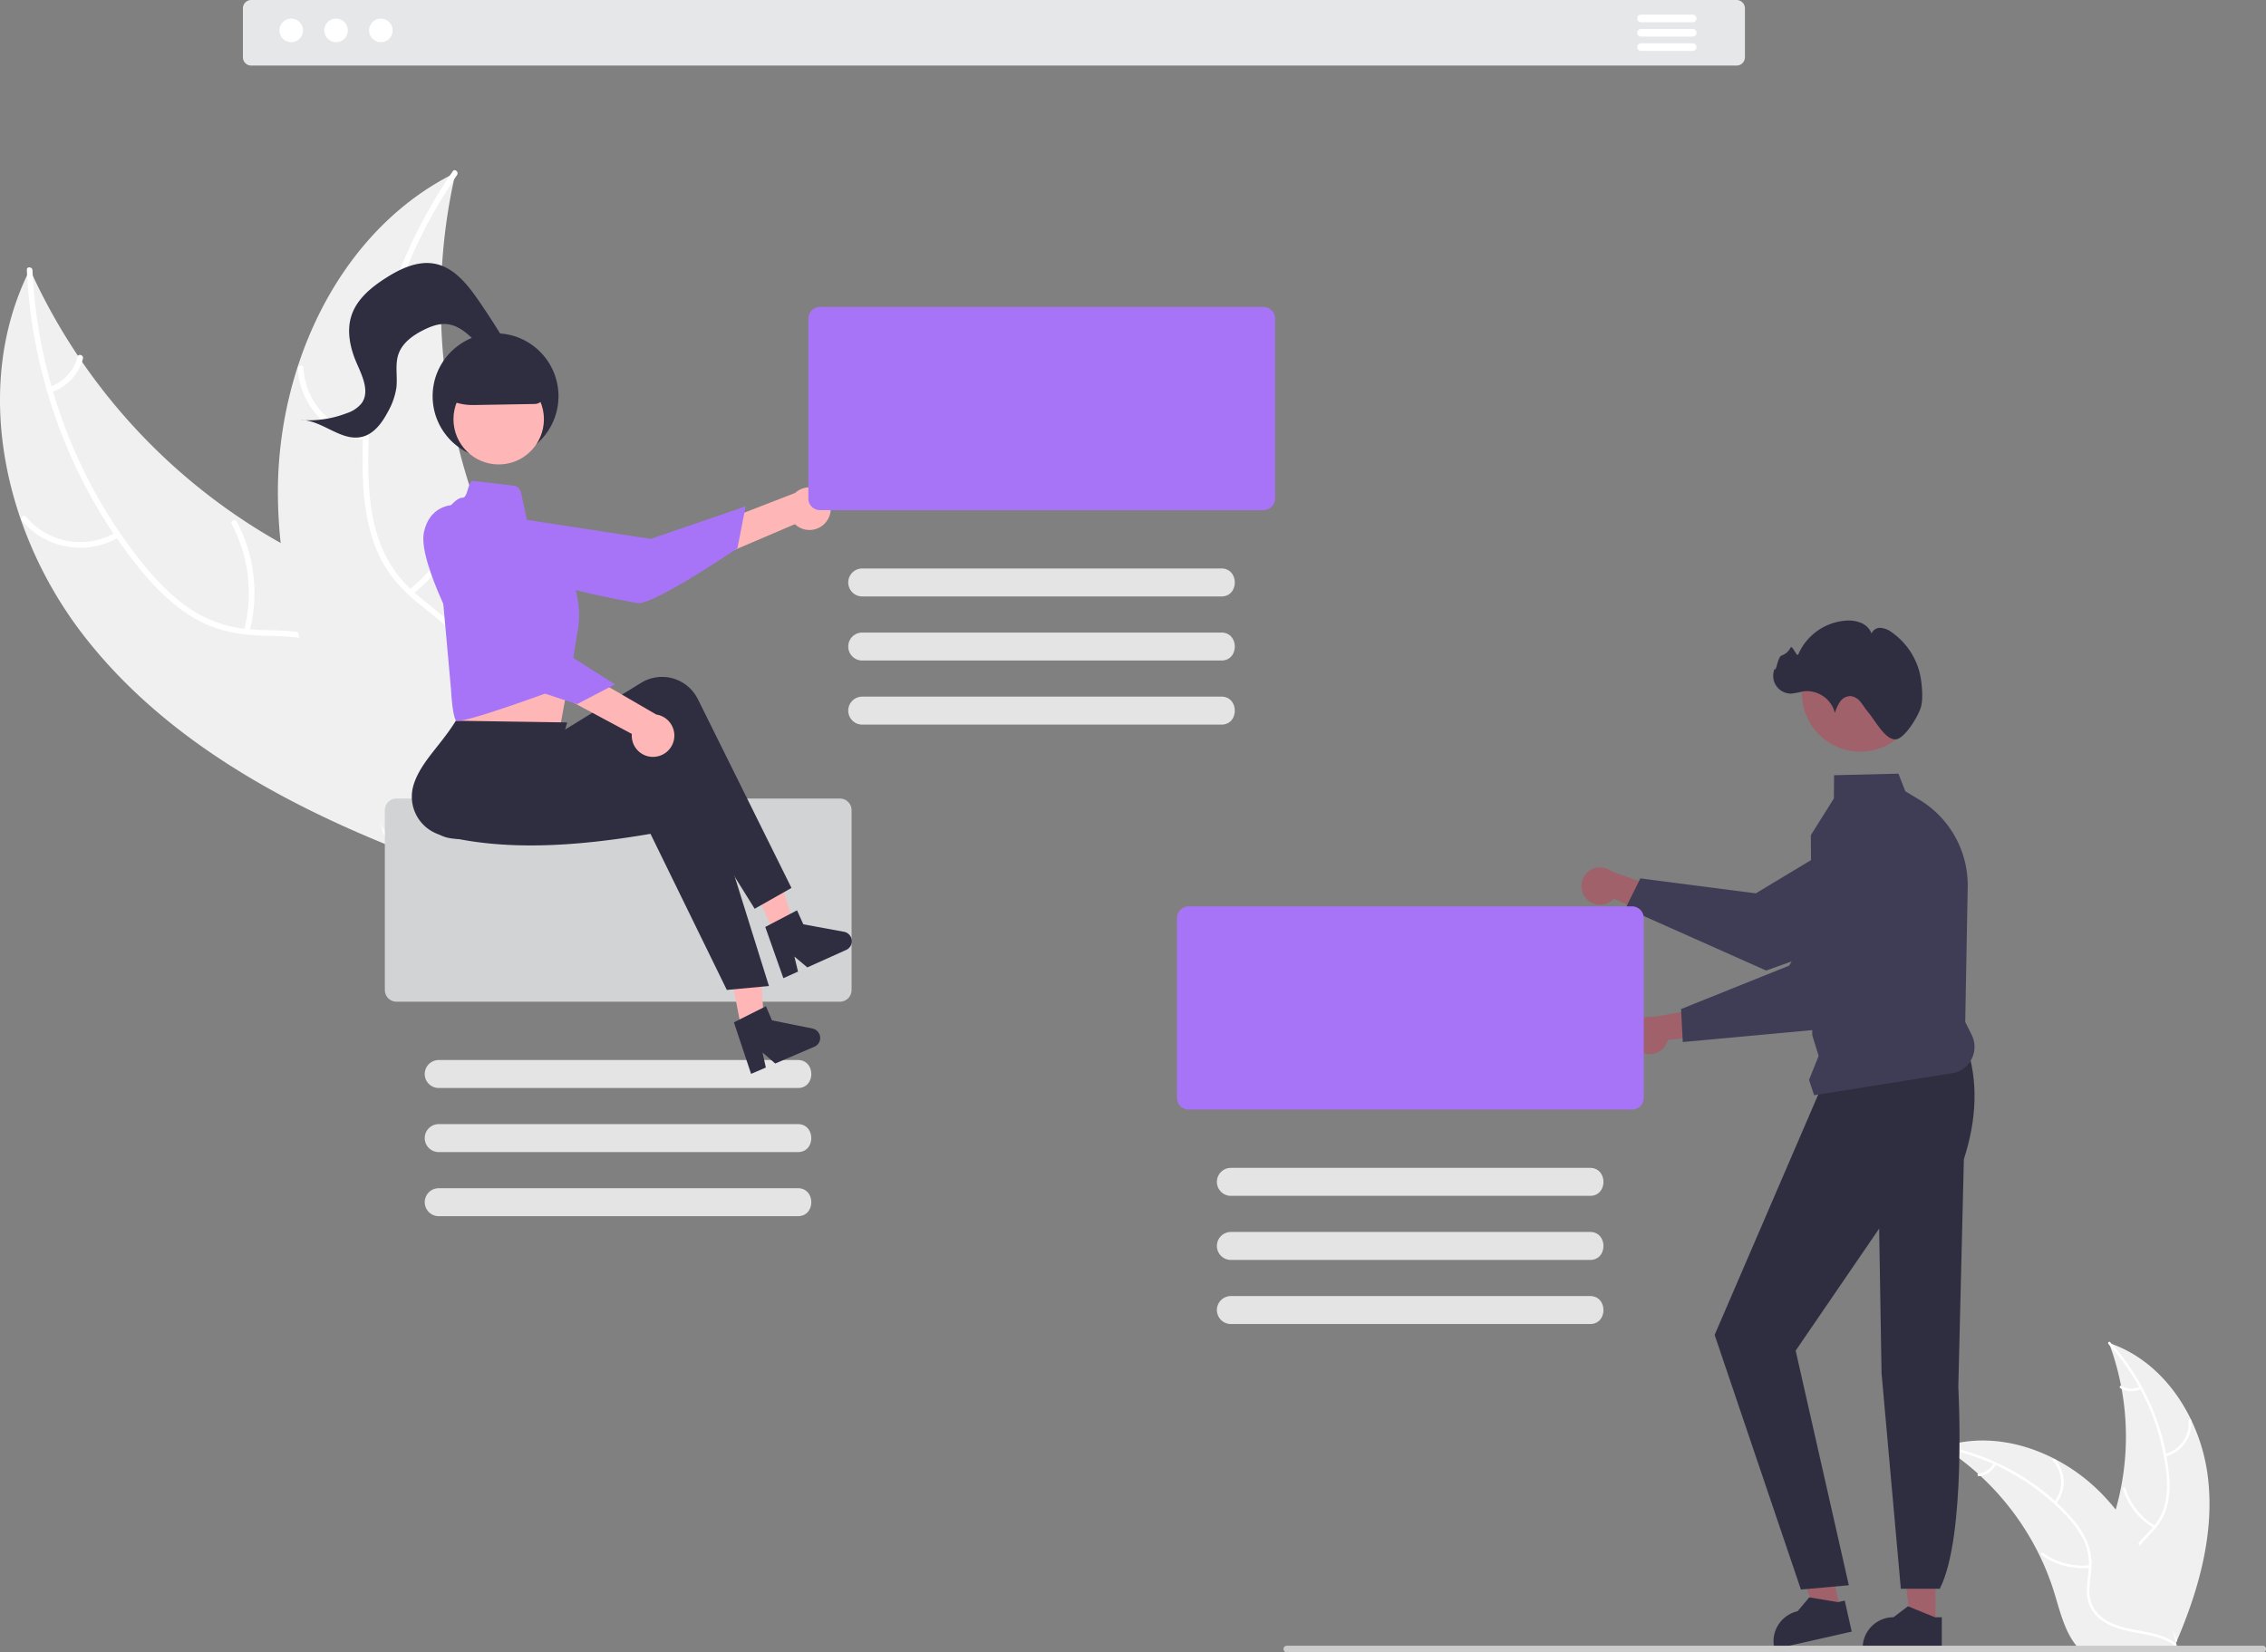 <svg xmlns="http://www.w3.org/2000/svg" data-name="Layer 1" width="808.149" height="589.444" viewBox="0 0 808.149 589.444" xmlns:xlink="http://www.w3.org/1999/xlink"><rect x="0" y="0" width="808.149" height="589.444" fill="#808080" stroke="none"/><path d="M1010.646,651.374c-2.712-20.479-15.575-40.575-35.178-47.091a95.176,95.176,0,0,1,.513,65.343c-2.94,8.15-7.058,16.908-4.167,25.075,1.798,5.082,6.13,8.946,10.957,11.346,4.827,2.4,10.172,3.519,15.45,4.616l1.044.849C1007.48,692.559,1013.358,671.853,1010.646,651.374Z" transform="translate(-223.317 -125.217)" fill="#f0f0f0"/><path d="M975.277,604.672a81.35,81.35,0,0,1,20.585,45.622,35.032,35.032,0,0,1-.312,10.972,20.092,20.092,0,0,1-4.923,9.359c-2.233,2.492-4.805,4.783-6.393,7.775a12.303,12.303,0,0,0-.521,10.048c1.455,4.07,4.286,7.374,7.166,10.509,3.198,3.481,6.575,7.045,7.96,11.683.168.562,1.03.269.862-.292-2.409-8.068-10.295-12.599-14.096-19.852-1.774-3.385-2.538-7.324-.929-10.925,1.407-3.148,4.058-5.513,6.34-8.017a21.44,21.44,0,0,0,5.155-8.971,32.386,32.386,0,0,0,.732-10.919A78.924,78.924,0,0,0,990.95,627.723a82.792,82.792,0,0,0-15.076-23.739c-.393-.433-.987.258-.597.688Z" transform="translate(-223.317 -125.217)" fill="#fff"/><path d="M995.574,644.787a12.205,12.205,0,0,0,9.189-12.858c-.051-.584-.96-.532-.909.053a11.302,11.302,0,0,1-8.572,11.944c-.569.14-.273,1.001.292.862Z" transform="translate(-223.317 -125.217)" fill="#fff"/><path d="M991.926,669.51a23.524,23.524,0,0,1-10.612-13.465c-.17-.561-1.032-.268-.862.292a24.469,24.469,0,0,0,11.071,13.989c.507.295.907-.523.403-.816Z" transform="translate(-223.317 -125.217)" fill="#fff"/><path d="M986.477,619.878a6.909,6.909,0,0,1-6.55-.281c-.503-.302-.903.517-.403.816a7.742,7.742,0,0,0,7.245.326.471.471,0,0,0,.285-.577.458.458,0,0,0-.577-.285Z" transform="translate(-223.317 -125.217)" fill="#fff"/><path d="M916.168,641.368c.309.197.618.395.927.6a90.982,90.982,0,0,1,11.705,8.99c.286.251.573.51.851.769a95.916,95.916,0,0,1,21.056,28.349,93.146,93.146,0,0,1,5.207,13.16c1.932,6.232,3.531,13.143,7.298,18.223a15.977,15.977,0,0,0,1.257,1.527l33.678-.267c.076-.039.153-.07.23-.109l1.345.051c-.056-.238-.119-.483-.175-.721-.032-.138-.071-.276-.103-.414-.024-.092-.048-.184-.064-.268-.008-.031-.016-.061-.024-.084-.016-.084-.04-.161-.056-.238q-.523-2.059-1.078-4.118c-0-.008-0-.008-.008-.015a136.959,136.959,0,0,0-11.765-30.167c-.156-.283-.312-.574-.483-.857a88.883,88.883,0,0,0-8.079-12.046,78.577,78.577,0,0,0-5.28-5.944,65.342,65.342,0,0,0-16.448-12.118c-12.129-6.282-26.133-8.615-39.011-4.617C916.82,641.155,916.498,641.258,916.168,641.368Z" transform="translate(-223.317 -125.217)" fill="#f0f0f0"/><path d="M916.248,641.795a81.35,81.35,0,0,1,43.904,24.033,35.032,35.032,0,0,1,6.357,8.948,20.092,20.092,0,0,1,1.704,10.436c-.282,3.334-.957,6.712-.423,10.057a12.303,12.303,0,0,0,5.633,8.337c3.612,2.373,7.861,3.307,12.049,4.076,4.649.854,9.492,1.667,13.389,4.536.472.348.984-.405.512-.753-6.781-4.991-15.805-3.861-23.207-7.364-3.454-1.635-6.436-4.32-7.319-8.164-.772-3.361-.079-6.845.235-10.219a21.44,21.44,0,0,0-1.285-10.267,32.386,32.386,0,0,0-5.989-9.159A78.924,78.924,0,0,0,942.64,650.764a82.792,82.792,0,0,0-26.329-9.878c-.574-.109-.633.8-.063.908Z" transform="translate(-223.317 -125.217)" fill="#fff"/><path d="M956.605,661.604a12.205,12.205,0,0,0-.405-15.799c-.392-.435-1.087.154-.694.589a11.302,11.302,0,0,1,.347,14.697c-.37.454.385.964.753.512Z" transform="translate(-223.317 -125.217)" fill="#fff"/><path d="M968.578,683.54a23.524,23.524,0,0,1-16.58-4.362c-.473-.346-.985.407-.512.753a24.469,24.469,0,0,0,17.262,4.504c.583-.069.41-.964-.17-.894Z" transform="translate(-223.317 -125.217)" fill="#fff"/><path d="M934.345,647.193a6.909,6.909,0,0,1-5.398,3.719c-.583.062-.41.956.17.894a7.742,7.742,0,0,0,5.981-4.101.471.471,0,0,0-.12-.632.458.458,0,0,0-.632.12Z" transform="translate(-223.317 -125.217)" fill="#fff"/><path d="M788.709,445.353a6.618,6.618,0,0,0,10.136.478l21.566,9.379-2.101-12.039-20.157-7.061a6.653,6.653,0,0,0-9.444,9.243Z" transform="translate(-223.317 -125.217)" fill="#a0616a"/><path d="M808.33,438.551l41.197,5.339,42.485-25.593a18.784,18.784,0,0,1,26.807,8.35h0a18.804,18.804,0,0,1-8.433,24.393l-57.089,20.344-.107.038-50.089-22.312Z" transform="translate(-223.317 -125.217)" fill="#3f3d56"/><polygon points="690.298 579.764 681.54 579.764 677.374 545.984 690.3 545.985 690.298 579.764" fill="#a0616a"/><path d="M915.848,713.47l-28.238-.001V713.112a10.992,10.992,0,0,1,10.991-10.991h.001l5.158-3.913,9.624,3.914,2.465 0Z" transform="translate(-223.317 -125.217)" fill="#2f2e41"/><polygon points="656.36 574.245 647.818 576.174 636.313 544.142 648.921 541.295 656.36 574.245" fill="#a0616a"/><path d="M883.725,707.251l-27.545,6.219-.079-.348a10.992,10.992,0,0,1,8.3-13.142l.001-0,4.169-4.953,10.25,1.698,2.405-.543Z" transform="translate(-223.317 -125.217)" fill="#2f2e41"/><path d="M924.706,498.471c4.106,12.384,3.672,25.826-.987,40.253L921.728,619.952s2.967,53.268-6.608,72.012H901.234l-6.875-76.877-.863-51.6-29.771,43.533,18.962,83.687L865.596,692.235l-30.77-90.82,37.964-88.111Z" transform="translate(-223.317 -125.217)" fill="#2f2e41"/><path d="M868.493,510.442l3.424-8.561-2.265-7.36-.516-71.322-0-.054,8.218-13.104.067-8.288,22.946-.56,2.488,6.319,4.924,2.944A35.646,35.646,0,0,1,925.087,441.638l-.889,48.121,2.29,4.58a9.638,9.638,0,0,1-5.68,13.49l-50.493,8.077Z" transform="translate(-223.317 -125.217)" fill="#3f3d56"/><circle cx="663.476" cy="247.27" r="20.849" fill="#a0616a"/><path d="M908.503,377.032c.622-2.62.336-6.306-.015-8.944a25.035,25.035,0,0,0-10.596-17.384,7.633,7.633,0,0,0-3.802-1.511,3.282,3.282,0,0,0-3.3,1.996,6.842,6.842,0,0,0-3.86-3.828,12.058,12.058,0,0,0-5.494-.74,20.08,20.08,0,0,0-16.752,11.975c-.557,1.323-2.112-3.564-2.818-2.314a5.557,5.557,0,0,1-3.151,2.769c-1.383.386-1.944,6.082-2.488,4.754a6.332,6.332,0,0,0,6.053,8.829,34.872,34.872,0,0,0,4.143-.793,10.329,10.329,0,0,1,11.309,7.731,13.685,13.685,0,0,1,1.8-4.006,4.632,4.632,0,0,1,3.716-2.042,5.204,5.204,0,0,1,3.576,2.056c.918,1.078,1.607,2.335,2.532,3.407,2.713,3.145,6.383,10.48,10.249,9.945C902.655,388.51,907.654,380.609,908.503,377.032Z" transform="translate(-223.317 -125.217)" fill="#2f2e41"/><path d="M809.071,500.687a6.618,6.618,0,0,0,9.075-4.54l23.398-2.364-7.719-9.474L812.789,488.007a6.653,6.653,0,0,0-3.718,12.68Z" transform="translate(-223.317 -125.217)" fill="#a0616a"/><path d="M822.86,485.16l38.547-15.488,24.545-43.099a18.784,18.784,0,0,1,27.466-5.824h0a18.804,18.804,0,0,1,4.572,25.401L878.139,491.812l-.075.086-54.603,5.031Z" transform="translate(-223.317 -125.217)" fill="#3f3d56"/><path d="M1030.275,714.661h-347.988a1.191,1.191,0,1,1,0-2.381h347.988a1.191,1.191,0,1,1,0,2.381Z" transform="translate(-223.317 -125.217)" fill="#ccc"/><path d="M805.383,521.018H647.243a4.161,4.161,0,0,1-4.157-4.157V452.695a4.161,4.161,0,0,1,4.157-4.157H805.383a4.161,4.161,0,0,1,4.157,4.157v64.166A4.161,4.161,0,0,1,805.383,521.018Z" transform="translate(-223.317 -125.217)" fill="#a774f7"/><path d="M790.325,551.799h-128.024a4.988,4.988,0,1,1,0-9.976h128.024C796.758,541.733,796.822,551.889,790.325,551.799Z" transform="translate(-223.317 -125.217)" fill="#e4e4e4"/><path d="M790.325,574.66h-128.024a4.988,4.988,0,1,1,0-9.976h128.024C796.758,564.594,796.822,574.751,790.325,574.66Z" transform="translate(-223.317 -125.217)" fill="#e4e4e4"/><path d="M790.325,597.522h-128.024a4.988,4.988,0,1,1,0-9.976h128.024C796.758,587.456,796.822,597.612,790.325,597.522Z" transform="translate(-223.317 -125.217)" fill="#e4e4e4"/><path d="M252.327,350.827c-27.839-36.577-39.053-88.474-18.332-129.504A211.783,211.783,0,0,0,335.67,325.267c17.422,8.253,37.659,15.618,45.905,33.043,5.132,10.842,4.355,23.736.5,35.095-3.856,11.359-10.537,21.509-17.147,31.519l-.315,2.978C321.92,410.868,280.166,387.404,252.327,350.827Z" transform="translate(-223.317 -125.217)" fill="#f0f0f0"/><path d="M234.908,221.638c1.706,37.608,15.438,74.914,39.061,104.298,5.107,6.353,10.841,12.353,17.7,16.83a44.709,44.709,0,0,0,22.449,7.05c7.433.432,15.087.014,22.286,2.246,7.588,2.352,13.243,7.927,16.582,15.042,4.086,8.706,4.8,18.361,5.17,27.827.411,10.51.672,21.433,5.759,30.924.616,1.15-1.204,2.039-1.819.891-8.852-16.512-3.51-36.033-8.887-53.444-2.509-8.124-7.481-15.542-15.668-18.701-7.159-2.763-15.052-2.338-22.582-2.711-7.907-.391-15.311-2.064-22.207-6.076-7.054-4.104-13.035-9.893-18.282-16.087a175.619,175.619,0,0,1-28.146-47.123,184.227,184.227,0,0,1-13.436-61.115c-.059-1.299,1.962-1.142,2.021.149Z" transform="translate(-223.317 -125.217)" fill="#fff"/><path d="M265.786,316.79a27.158,27.158,0,0,1-34.671-5.884c-.835-1.001.682-2.345,1.518-1.343a25.148,25.148,0,0,0,32.263,5.408c1.118-.671,2.002,1.152.891,1.819Z" transform="translate(-223.317 -125.217)" fill="#fff"/><path d="M310.32,350.093a52.346,52.346,0,0,0-4.368-37.897c-.612-1.152,1.208-2.042,1.819-.891a54.447,54.447,0,0,1,4.465,39.445c-.337,1.262-2.252.599-1.917-.657Z" transform="translate(-223.317 -125.217)" fill="#fff"/><path d="M241.077,263.205a15.373,15.373,0,0,0,9.898-10.715c.321-1.266,2.236-.601,1.917.657a17.227,17.227,0,0,1-10.924,11.878,1.047,1.047,0,0,1-1.355-.464,1.018,1.018,0,0,1,.464-1.355Z" transform="translate(-223.317 -125.217)" fill="#fff"/><path d="M385.762,186.853c-.178.796-.356,1.592-.523,2.401a202.453,202.453,0,0,0-4.375,32.548c-.058.846-.104,1.704-.137,2.55a213.431,213.431,0,0,0,11.227,77.773A207.267,207.267,0,0,0,404.376,331.063c6.724,12.867,15.039,26.283,17.061,40.211a35.555,35.555,0,0,1,.411,4.382L368.271,428.055c-.182.058-.352.129-.534.187l-2.043,2.19c-.285-.463-.57-.949-.855-1.412-.166-.268-.321-.547-.487-.815-.107-.182-.214-.365-.321-.524-.036-.061-.071-.122-.095-.17-.107-.158-.19-.317-.285-.463q-2.403-4.071-4.758-8.19c-.012-.012-.012-.012-.012-.036-11.906-20.953-22.168-43.085-28.744-66.07-.198-.692-.408-1.395-.581-2.11a197.781,197.781,0,0,1-6.141-31.686,174.848,174.848,0,0,1-.989-17.664,145.397,145.397,0,0,1,6.955-44.925c9.293-28.939,27.738-54.585,54.336-68.472C384.4,187.54,385.069,187.196,385.762,186.853Z" transform="translate(-223.317 -125.217)" fill="#f0f0f0"/><path d="M386.307,187.651C365.026,218.706,353.53,256.761,354.7,294.445c.253,8.147,1.219,16.39,4,24.094a44.709,44.709,0,0,0,13.68,19.145c5.675,4.821,12.038,9.094,16.442,15.211,4.642,6.447,5.801,14.302,4.184,21.994-1.979,9.411-7.222,17.55-12.625,25.331-6,8.639-12.368,17.518-14.02,28.159-.2,1.289-2.189.903-1.989-.384,2.874-18.513,18.892-30.884,25.081-48.023,2.888-7.997,3.384-16.914-1.251-24.365-4.053-6.516-10.611-10.929-16.399-15.76-6.078-5.073-10.983-10.866-14.073-18.222-3.161-7.524-4.451-15.746-4.912-23.851a175.619,175.619,0,0,1,5.898-54.571,184.227,184.227,0,0,1,26.068-56.886c.735-1.073,2.254.27,1.524,1.336Z" transform="translate(-223.317 -125.217)" fill="#fff"/><path d="M353.673,282.216A27.158,27.158,0,0,1,329.533,256.643c-.064-1.302,1.956-1.462,2.02-.158a25.148,25.148,0,0,0,22.504,23.742c1.296.137.905,2.125-.384,1.989Z" transform="translate(-223.317 -125.217)" fill="#fff"/><path d="M369.18,335.619a52.346,52.346,0,0,0,19.329-32.888c.205-1.289,2.194-.903,1.989.384a54.447,54.447,0,0,1-20.183,34.182c-1.029.805-2.158-.878-1.135-1.678Z" transform="translate(-223.317 -125.217)" fill="#fff"/><path d="M366.206,224.555a15.373,15.373,0,0,0,14.354-2.596c1.018-.817,2.147.866,1.135,1.678a17.227,17.227,0,0,1-15.873,2.907,1.047,1.047,0,0,1-.803-1.187,1.018,1.018,0,0,1,1.187-.803Z" transform="translate(-223.317 -125.217)" fill="#fff"/><circle cx="176.735" cy="141.337" r="22.445" fill="#2f2e41"/><path d="M522.866,482.548H364.726a4.161,4.161,0,0,1-4.157-4.157V414.226a4.161,4.161,0,0,1,4.157-4.157H522.866a4.161,4.161,0,0,1,4.157,4.157v64.166A4.161,4.161,0,0,1,522.866,482.548Z" transform="translate(-223.317 -125.217)" fill="#d1d3d4"/><path d="M507.808,513.329h-128.024a4.988,4.988,0,0,1,0-9.976h128.024C514.241,503.264,514.305,513.42,507.808,513.329Z" transform="translate(-223.317 -125.217)" fill="#e4e4e4"/><path d="M507.808,536.191h-128.024a4.988,4.988,0,1,1,0-9.976h128.024C514.241,526.125,514.305,536.281,507.808,536.191Z" transform="translate(-223.317 -125.217)" fill="#e4e4e4"/><path d="M507.808,559.052h-128.024a4.988,4.988,0,0,1,0-9.976h128.024C514.241,548.987,514.305,559.143,507.808,559.052Z" transform="translate(-223.317 -125.217)" fill="#e4e4e4"/><path d="M518.32,310.88a7.553,7.553,0,0,1-11.506,1.317l-56.035,23.92,1.474-13.869,54.608-21.172a7.594,7.594,0,0,1,11.459,9.805Z" transform="translate(-223.317 -125.217)" fill="#ffb6b6"/><path d="M404.264,309.592s-6.928,6.729-.053,15.388,40.87,14.29,46.322,15.361,35.779-19.557,35.779-19.557l2.937-14.945-33.852,11.614Z" transform="translate(-223.317 -125.217)" fill="#a774f7"/><path d="M385.659,360.647l.546,10.365s-1.61,9.182-.286,11.163c1.314,1.971,37.179,2.22,37.179,2.22s2.37-12.775,4.411-23.956Z" transform="translate(-223.317 -125.217)" fill="#ffb6b6"/><polygon points="265.457 372.482 272.955 370.968 270.809 340.682 259.743 342.918 265.457 372.482" fill="#ffb6b6"/><polygon points="276.197 333.07 283.167 329.936 274.125 300.959 263.837 305.586 276.197 333.07" fill="#ffb6b6"/><path d="M505.585,441.96l-13.125,7.431-32.368-52.013c-22.723,15.308-44.942,22.64-67.342,26.552-7.573,1.348-15.294.665-16.748-7.043q-.102-.541-.163-1.087c-.894-8.419,9.579-19.211,10.91-29.512l28.663-1.721,3.535,4.532,33.148-20.379a14.229,14.229,0,0,1,19.583,4.951q.329.541.61,1.109Z" transform="translate(-223.317 -125.217)" fill="#2f2e41"/><path d="M497.552,476.95l-15.018,1.396L455.305,422.656c-27.002,4.644-52.476,6.132-74.509.514a14.242,14.242,0,0,1-10.185-17.205q.129-.535.298-1.058c2.637-8.046,9.54-13.738,14.978-22.587l39.725.603-4.437,15.309,38.59-4.994a14.229,14.229,0,0,1,15.83,12.546q.078.628.102,1.262Z" transform="translate(-223.317 -125.217)" fill="#2f2e41"/><circle cx="177.853" cy="149.546" r="16.13" fill="#ffb6b6"/><path d="M391.713,296.716l14.79,1.74a3.018,3.018,0,0,1,2.596,2.353l2.352,10.763,14.662,17.267s5.265,9.872,3.291,21.06S426.562,369.401,426.562,369.401s-39.331,14.747-40.648,12.773-1.743-10.943-1.743-10.943L378.906,312.657s5.923-9.872,9.214-9.872C390.244,302.713,389.971,297.933,391.713,296.716Z" transform="translate(-223.317 -125.217)" fill="#a774f7"/><ellipse cx="203.645" cy="243.279" rx="3.755" ry="4.506" fill="#a774f7"/><path d="M485.053,489.901l11.431-5.729,2.154,5.026,14.455,2.922a3.416,3.416,0,0,1,.669,6.488l-13.966,5.987-4.538-3.94,1.191,5.375-5.266,2.257Z" transform="translate(-223.317 -125.217)" fill="#2f2e41"/><path d="M496.242,455.876l11.328-5.929,2.243,4.987,14.504,2.667a3.416,3.416,0,0,1,.783,6.475l-13.859,6.231-4.607-3.859,1.285,5.353-5.225,2.349Z" transform="translate(-223.317 -125.217)" fill="#2f2e41"/><path d="M391.954,269.703a20.642,20.642,0,0,1-11.907-3.756l-.116-.082v-.142a15.566,15.566,0,0,1,15.548-15.548h6.546a15.566,15.566,0,0,1,15.548,15.548,3.62,3.62,0,0,1-3.541,3.602l-21.711.374C392.199,269.702,392.076,269.703,391.954,269.703Z" transform="translate(-223.317 -125.217)" fill="#2f2e41"/><path d="M456.88,395.176a7.553,7.553,0,0,1-8.222-8.157l-53.702-28.778,11.746-7.521,50.666,29.382a7.594,7.594,0,0,1-.488,15.073Z" transform="translate(-223.317 -125.217)" fill="#ffb6b6"/><path d="M386.577,305.355s-9.583-1.2-12.043,9.58,14.4,40.832,16.972,45.757,37.633,15.697,37.633,15.697l13.5-7.051L412.411,350.178Z" transform="translate(-223.317 -125.217)" fill="#a774f7"/><path d="M403.666,252.579c1.509-1.851.329-4.592-.908-6.634q-4.254-7.019-8.93-13.77c-3.896-5.624-8.616-11.504-15.323-12.852-6.117-1.23-12.279,1.677-17.541,5.029-5.174,3.296-10.27,7.447-12.239,13.256-1.885,5.56-.561,11.734,1.784,17.116,2.008,4.609,4.71,10.121,1.846,14.253a11.057,11.057,0,0,1-5.296,3.605,37.833,37.833,0,0,1-16.629,2.454c7.767-.084,14.566,7.892,22.095,5.984,4.27-1.082,7.114-5.063,9.16-8.963a25.11,25.11,0,0,0,2.989-8.466c.497-4.04-.579-8.292.78-12.129,1.414-3.994,5.172-6.666,8.966-8.553,2.519-1.252,5.265-2.299,8.07-2.086,7.951.602,12.069,10.389,19.614,12.969" transform="translate(-223.317 -125.217)" fill="#2f2e41"/><path d="M673.905,307.196H515.766a4.161,4.161,0,0,1-4.157-4.157V238.873a4.161,4.161,0,0,1,4.157-4.157H673.905a4.161,4.161,0,0,1,4.157,4.157v64.166A4.161,4.161,0,0,1,673.905,307.196Z" transform="translate(-223.317 -125.217)" fill="#a774f7"/><path d="M658.848,337.977h-128.024a4.988,4.988,0,0,1,0-9.976h128.024C665.28,327.911,665.344,338.068,658.848,337.977Z" transform="translate(-223.317 -125.217)" fill="#e4e4e4"/><path d="M658.848,360.839h-128.024a4.988,4.988,0,1,1,0-9.976h128.024C665.28,350.773,665.344,360.929,658.848,360.839Z" transform="translate(-223.317 -125.217)" fill="#e4e4e4"/><path d="M658.848,383.7h-128.024a4.988,4.988,0,0,1,0-9.976h128.024C665.28,373.634,665.344,383.791,658.848,383.7Z" transform="translate(-223.317 -125.217)" fill="#e4e4e4"/><path d="M842.658,148.606H312.917a2.97,2.97,0,0,1-2.967-2.967V128.184a2.97,2.97,0,0,1,2.967-2.967H842.658a2.97,2.97,0,0,1,2.967,2.967v17.454A2.97,2.97,0,0,1,842.658,148.606Z" transform="translate(-223.317 -125.217)" fill="#e6e7e8"/><circle id="b637d542-0ea5-46b9-aa61-095218110267" data-name="Ellipse 90" cx="103.853" cy="10.843" r="4.213" fill="#fff"/><circle id="b2f1169c-b566-47c9-8d4c-e5da87bed52d" data-name="Ellipse 91" cx="119.843" cy="10.843" r="4.213" fill="#fff"/><circle id="a4343e91-3550-42c2-91d2-f5254c8e4c9c" data-name="Ellipse 92" cx="135.834" cy="10.843" r="4.213" fill="#fff"/><path d="M826.991,133.16H808.578a1.364,1.364,0,0,1,0-2.728h18.413a1.364,1.364,0,0,1,0,2.728Z" transform="translate(-223.317 -125.217)" fill="#fff"/><path d="M826.991,138.275H808.578a1.364,1.364,0,0,1,0-2.728h18.413a1.364,1.364,0,1,1,0,2.728Z" transform="translate(-223.317 -125.217)" fill="#fff"/><path d="M826.991,143.39H808.578a1.364,1.364,0,1,1,0-2.728h18.413a1.364,1.364,0,1,1,0,2.728Z" transform="translate(-223.317 -125.217)" fill="#fff"/></svg>